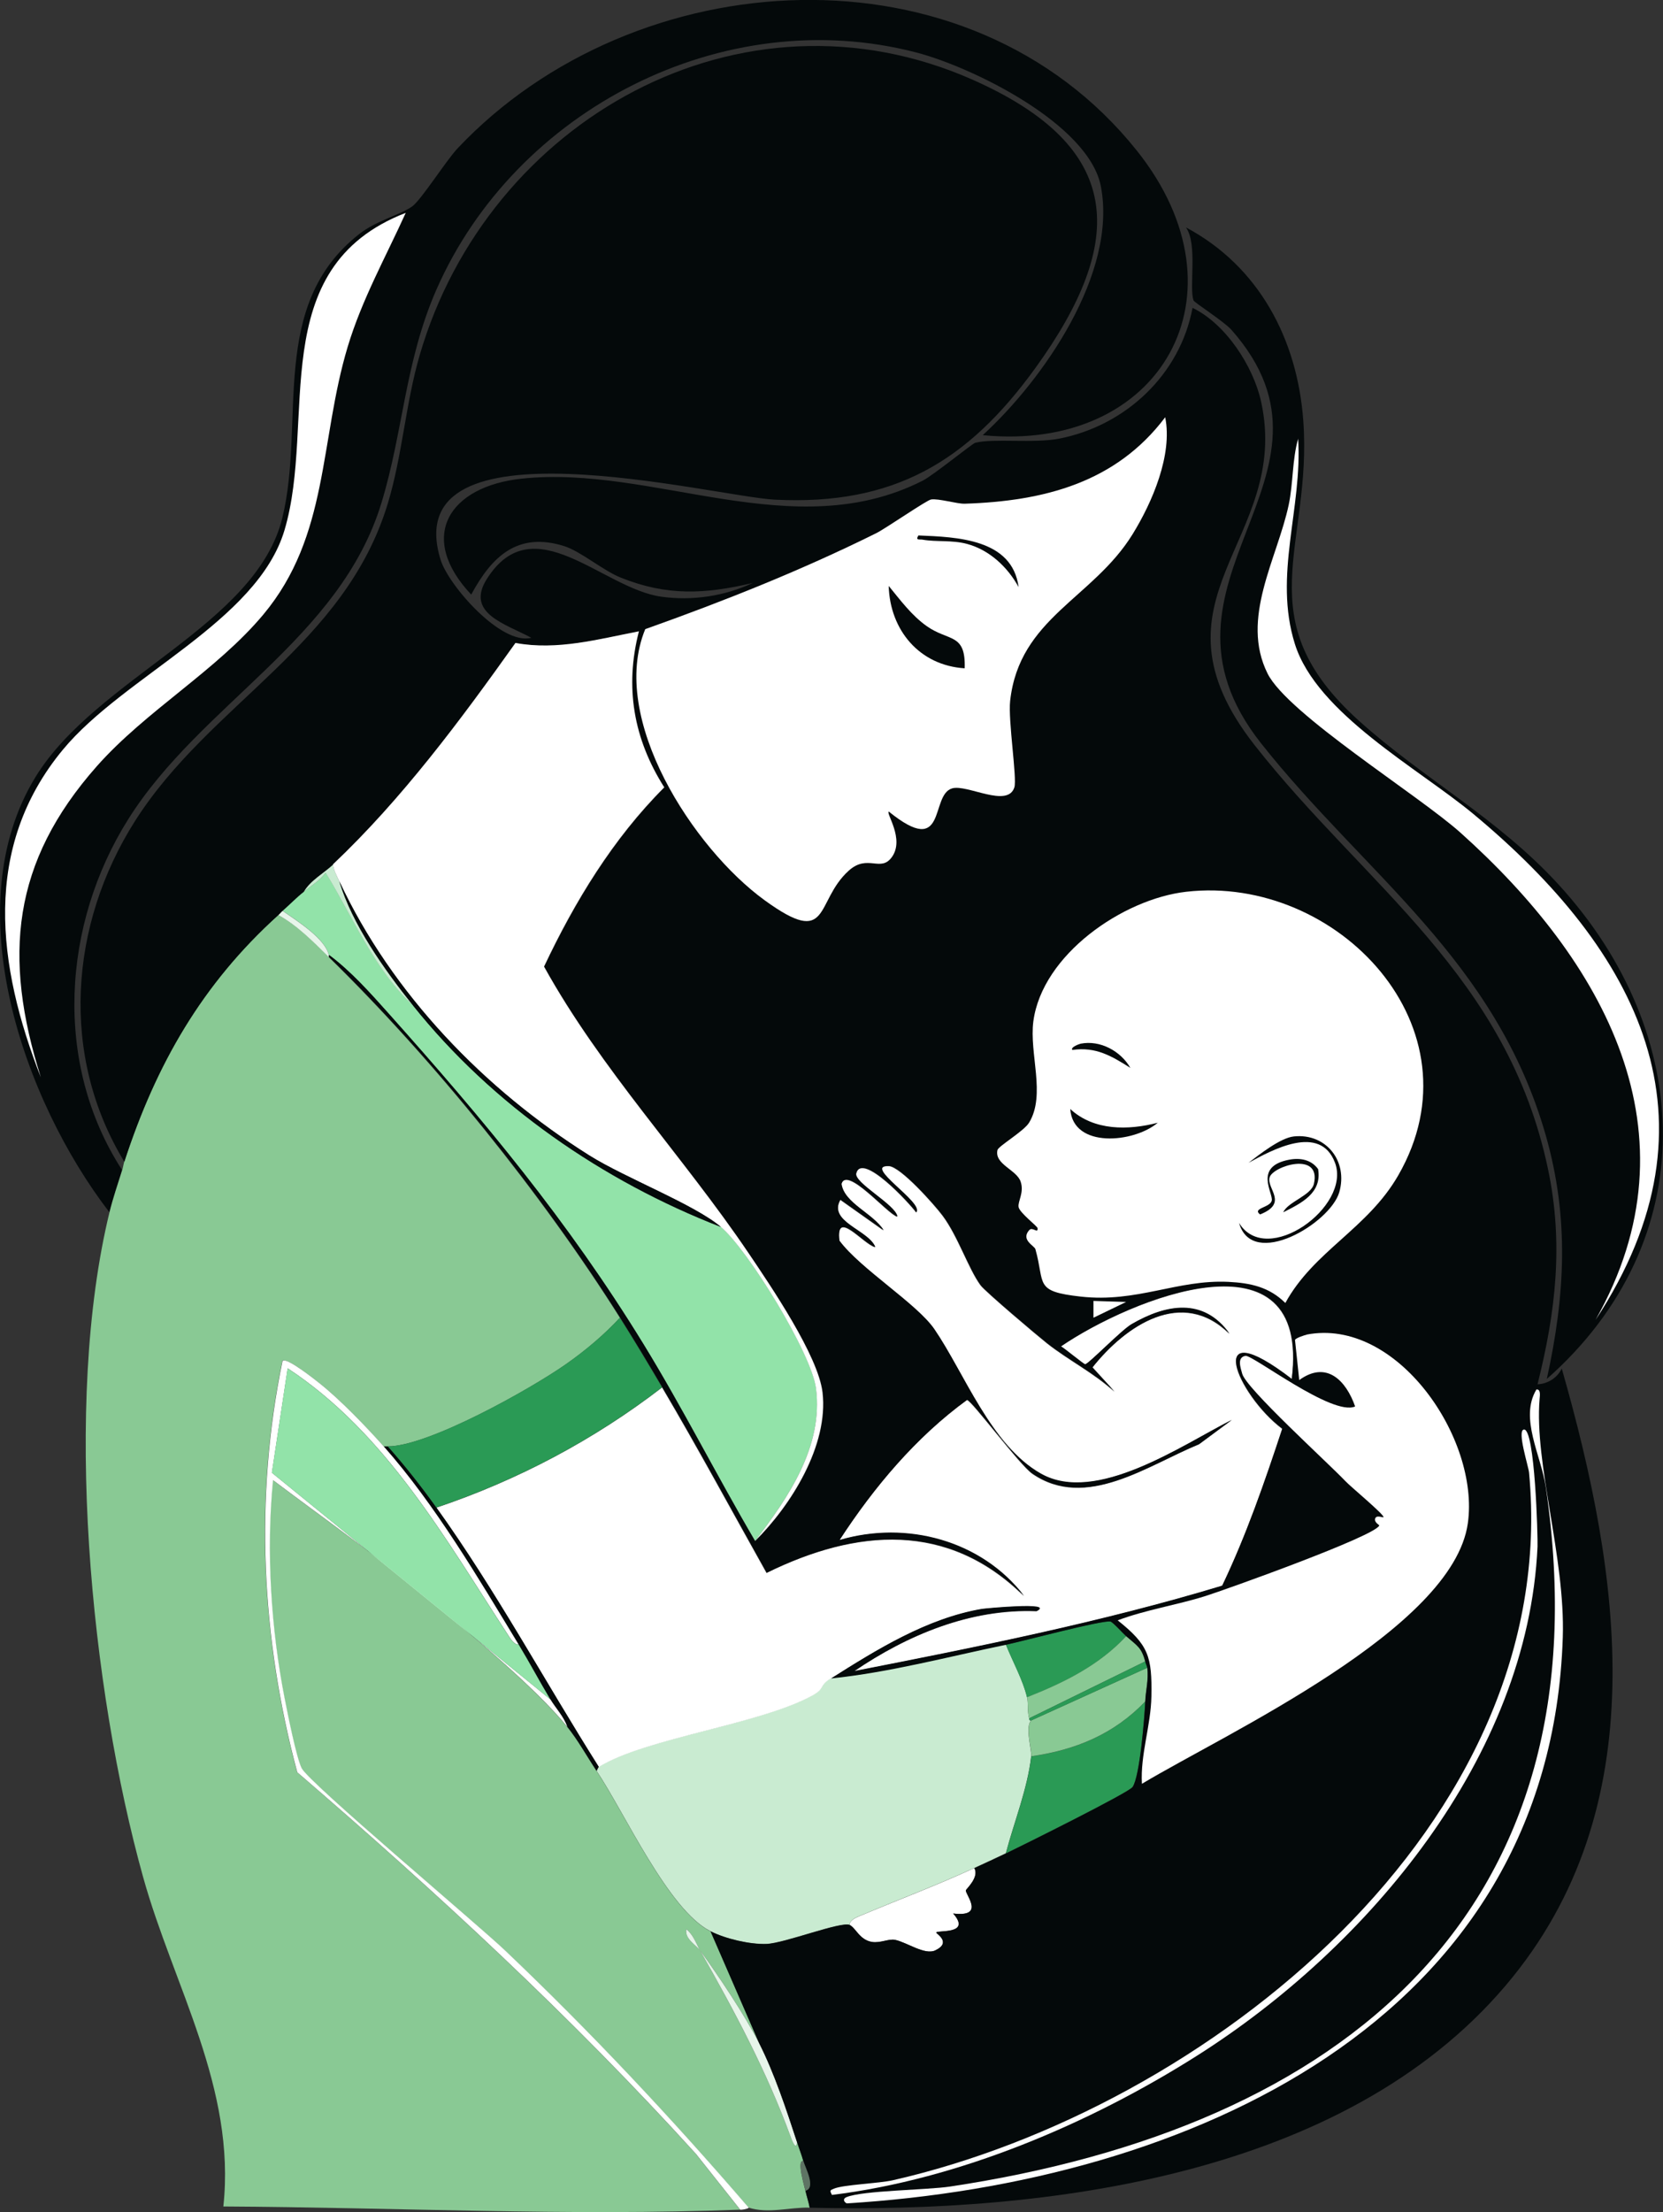 <svg width="246" height="327" viewBox="0 0 246 327" fill="none" xmlns="http://www.w3.org/2000/svg">
<rect x="0" y="0" width="246" height="327" fill="#333333" stroke="none"/>
<g clip-path="url(#clip0_1935_1780)">
<path d="M144.119 276.148C144.897 277.466 142.896 279.243 142.868 279.423C142.799 280.062 145.8 283.434 140.993 282.851C143.73 285.988 138.728 285.28 138.492 285.655C138.394 285.807 140.867 287.098 138.339 288.306C136.797 289.041 134.143 287.112 132.406 286.751C131.462 286.557 130.225 287.265 128.975 287.056C127.141 286.765 126.571 284.961 125.696 284.558C125.612 283.739 127.127 283.254 127.724 283.004C133.212 280.7 138.7 278.646 144.105 276.148H144.119Z" fill="white"/>
<path d="M18.062 172.972C17.423 175.026 16.7 177.108 16.186 179.204C3.473 162.688 -6.544 134.056 5.266 114.834C14.269 100.178 37.929 92.405 41.778 76.5C45.224 62.274 39.666 45.12 53.171 34.572C55.713 32.587 59.215 31.755 60.965 30.52C62.271 29.604 65.981 23.747 67.676 21.942C93.879 -5.829 143.257 -8.896 168.154 22.248C185.132 43.482 171.711 66.938 145.369 64.328C154.358 56.098 165.306 40.36 162.847 27.549C161.068 18.348 143.854 9.923 135.546 7.758C106.981 0.333 76.234 16.197 64.55 42.83C59.909 53.42 59.645 63.787 56.436 74.307C50.309 94.473 29.774 103.966 18.992 121.065C9.198 136.596 7.864 157.234 18.062 172.958V172.972Z" fill="#04090A"/>
<path d="M60.02 31.463C57.033 38.042 53.532 44.288 51.434 51.255C47.238 65.217 48.697 79.179 38.958 90.837C32.039 99.123 21.577 105.063 14.31 113.279C1.792 127.436 0.389 141.398 6.044 159.26C-0.403 142.827 -2.695 125.271 9.323 110.795C18.353 99.9 38.054 91.878 42.084 78.374C46.905 62.219 38.958 39.61 60.02 31.463Z" fill="white"/>
<path d="M175.476 33.642C186.243 39.388 191.912 50.172 192.787 62.163C194.163 80.844 184.187 91.406 201.054 106.576C210.488 115.056 221.589 120.968 230.536 130.739C250.862 152.903 251.974 183.423 228.813 203.839C231.523 191.528 232.162 180.106 228.66 167.837C221.214 141.8 201.901 129.282 186.535 109.865C167.515 85.813 201.36 70.532 182.173 48.77C181.047 47.507 176.685 44.745 176.56 44.412C175.865 42.566 177.185 36.154 175.462 33.656L175.476 33.642Z" fill="#04090A"/>
<path d="M192.023 64.814C192.69 75.112 188.341 85.008 191.55 95.209C194.788 105.479 209.82 113.585 217.92 120.302C242.234 140.482 255.544 165.394 236.024 195.109C251.696 167.462 237.135 141.981 216.059 123.105C209.793 117.498 190.481 105.535 187.507 99.567C183.436 91.406 188.924 82.635 190.633 74.627C191.314 71.407 191.133 67.979 192.037 64.814H192.023Z" fill="white"/>
<path d="M148.8 243.102C149.759 245.503 151.343 248.404 151.926 250.888C152.135 251.804 151.94 252.901 152.232 254.011C152.288 254.205 152.232 254.358 152.538 254.316C151.593 255.232 152.635 258.73 152.538 259.618C151.982 264.476 150.023 269.264 148.786 273.955C147.23 274.704 145.674 275.412 144.104 276.134C138.7 278.632 133.198 280.686 127.724 282.99C127.126 283.24 125.612 283.726 125.695 284.545C124.431 283.962 116.053 287.251 113.372 287.348C110.885 287.431 107.328 286.599 105.105 285.474C98.853 282.338 92.392 267.932 88.252 261.783C88.28 261.644 88.53 261.173 88.558 261.159C95.546 256.87 112.427 254.899 120.235 250.555C122.125 249.514 121.041 249.223 122.889 248.057C131.53 247.169 140.214 244.851 148.786 243.074L148.8 243.102Z" fill="#C9EBD1"/>
<path d="M148.801 273.969C150.037 269.278 151.996 264.489 152.552 259.632C159.11 258.702 164.806 256.343 169.405 251.527C169.294 253.817 168.613 262.602 167.529 264.156C166.932 265.017 151.079 272.872 148.801 273.969Z" fill="#2A9A55"/>
<path d="M166.585 241.867C162.583 246.197 157.332 248.765 151.913 250.902C151.344 248.404 149.746 245.517 148.787 243.116C151.121 242.63 163.056 239.438 164.237 239.688C164.584 239.757 166.196 241.534 166.571 241.867H166.585Z" fill="#2A9A55"/>
<path d="M169.71 246.53C169.918 248.279 169.474 249.889 169.404 251.513C164.806 256.329 159.109 258.688 152.551 259.618C152.649 258.73 151.607 255.232 152.551 254.316L169.71 246.53Z" fill="#89C994"/>
<path d="M169.391 245.6L152.232 254.011C151.941 252.901 152.135 251.804 151.927 250.888C157.345 248.751 162.597 246.183 166.598 241.853C168.196 243.255 168.849 243.477 169.405 245.6H169.391Z" fill="#89C994"/>
<path d="M169.71 246.53L152.552 254.316C152.246 254.358 152.288 254.205 152.246 254.011L169.405 245.6C169.502 245.961 169.696 246.364 169.71 246.53Z" fill="#2A9A55"/>
<path d="M122.903 248.099C121.069 249.264 122.139 249.542 120.249 250.597C112.441 254.927 95.56 256.898 88.572 261.2C80.527 248.487 73.331 235.094 64.55 222.867C76.582 218.828 87.877 212.846 97.936 205.102C103.271 214.137 108.245 223.366 113.386 232.526C126.724 225.976 140.228 224.879 151.454 235.955C145.16 227.766 134.101 224.768 124.153 227.697C129.252 219.869 135.49 212.444 143.035 206.962C143.757 207.045 150.787 216.552 152.705 217.87C160.652 223.325 169.78 216.607 177.352 213.512L182.187 209.932C174.823 213.665 162.097 222.492 153.941 217.884C146.522 213.693 142.632 203.034 138.186 196.539C135.602 192.764 127.238 187.614 124.139 183.451C123.556 178.621 127.655 183.909 129.447 184.381C128.405 181.827 122.403 180.661 124.292 177.372L130.683 181.896C129.058 179.357 124.834 177.885 124.445 175.04C125.251 172.306 131.267 179.481 132.712 179.87C132.462 178.135 126.265 174.888 126.626 173.486C127.488 170.21 134.601 177.969 135.518 179.245C136.658 177.802 127.474 172.278 131.461 172.389C133.184 172.431 138.269 178.163 139.422 179.717C141.687 182.743 143.243 187.559 145.035 190.002C145.702 190.918 153.441 197.455 154.858 198.579C158.081 201.119 161.805 202.951 164.848 205.754L161.569 202.173C166.487 195.97 174.851 190.279 181.853 197.191C177.963 191.778 172.406 192.847 167.349 195.789C165.82 196.677 160.944 201.729 160.485 201.715C160.263 201.715 157.456 199.37 156.901 199.065C167.21 192.014 193.927 181.105 191.065 203.894C177.866 193.763 182.895 206.129 189.662 211.222C187.064 219.092 184.354 226.947 180.77 234.442C162.958 239.827 144.48 243.505 126.321 247.072C134.198 241.7 143.563 237.787 153.316 238.189C156.095 236.801 145.633 237.8 145.202 237.884C137.102 239.272 129.697 243.866 122.889 248.168L122.903 248.099Z" fill="white"/>
<path d="M57.367 213.804C59.924 216.705 62.285 219.702 64.55 222.839C73.331 235.08 80.542 248.459 88.572 261.172C88.544 261.186 88.294 261.658 88.266 261.797C86.849 259.701 85.46 257.189 83.904 255.246C83.39 253.733 82.209 252.526 81.403 251.194C79.805 248.529 78.333 245.753 76.721 243.088C70.747 233.262 64.37 222.381 56.756 213.79H57.381L57.367 213.804Z" fill="#04090A"/>
<path d="M48.642 141.495C64.147 156.637 80.166 176.525 91.698 194.79C89.35 197.33 86.571 199.661 83.737 201.646C78.541 205.296 63.397 213.804 57.367 213.804H56.742C54.157 210.889 50.239 206.837 47.224 204.449C46.613 203.964 42.264 200.494 41.764 201.174C37.596 221.298 38.624 242.186 43.946 261.964C64.591 279.728 84.598 298.215 102.924 318.381L109.482 326.639C84.112 327.611 58.423 326.306 33.039 326.167C34.929 308.666 25.662 293.552 21.188 277.536C13.366 249.528 9.309 207.42 16.2 179.19C16.714 177.094 17.437 175.012 18.076 172.958C18.201 172.584 18.27 172.084 18.381 171.709C23.064 157.275 29.899 145.409 41.167 135.236C44.043 136.846 46.335 139.205 48.656 141.467L48.642 141.495Z" fill="#89C994"/>
<path d="M83.889 255.26C85.459 257.189 86.849 259.701 88.252 261.811C92.392 267.959 98.853 282.365 105.105 285.502L112.288 302.018C110.259 298.021 106.258 291.997 103.549 288.306C102.965 287.265 102.52 285.946 101.52 285.183C101.242 286.585 102.993 287.542 103.549 288.306C108.661 297.341 113.385 306.112 116.97 315.897C117.025 316.036 117.79 318.117 117.901 316.674C118.22 317.646 118.554 318.464 118.832 319.478C117.803 319.2 119.026 323.308 119.137 323.836C119.318 324.654 119.61 325.501 119.762 326.334C116.831 326.264 113.663 327.277 110.718 326.334C99.339 313.121 87.321 300.325 74.678 288.306C70.565 284.392 45.571 263.476 44.57 261.339C43.764 259.66 42.5 253.234 42.069 251.055C40.041 240.757 39.319 229.279 40.347 218.786C47.877 224.435 55.588 229.903 62.813 235.927C68.912 241.006 79.068 249.32 83.875 255.246L83.889 255.26Z" fill="#89C994"/>
<path d="M56.755 213.804C64.369 222.409 70.76 233.276 76.72 243.102C76.067 243.172 75.47 242.172 75.164 241.7C65.855 227.419 57.102 211.819 42.556 202.271L40.222 217.704L81.416 251.208C82.222 252.54 83.389 253.733 83.917 255.26C79.11 249.32 68.954 241.02 62.854 235.941C55.63 229.917 47.905 224.435 40.389 218.8C39.36 229.279 40.083 240.757 42.111 251.069C42.542 253.248 43.806 259.674 44.612 261.353C45.626 263.476 70.607 284.406 74.72 288.32C87.363 300.339 99.381 313.135 110.76 326.348C110.551 326.556 109.773 326.653 109.509 326.653L102.951 318.395C84.626 298.215 64.619 279.742 43.973 261.978C38.652 242.2 37.624 221.326 41.792 201.188C42.292 200.508 46.641 203.978 47.252 204.464C50.267 206.851 54.185 210.903 56.769 213.818L56.755 213.804Z" fill="white"/>
<path d="M61.118 148.656C72.831 163.326 89.211 174.624 106.675 181.383C110.691 184.825 120.069 200.064 120.722 205.227C121.805 213.818 116.623 221.354 111.677 227.821C106.022 218.217 100.979 208.183 95.144 198.676C83.945 180.453 71.58 165.616 57.381 149.739C54.699 146.741 51.879 143.577 48.642 141.162C48.072 138.733 44.154 136.263 41.778 134.611C42.834 133.695 43.779 132.682 44.904 131.807C46.03 130.933 47.28 130.211 48.183 129.004C52.143 135.416 55.38 143.396 61.132 148.643L61.118 148.656Z" fill="#92E3A9"/>
<path d="M97.936 205.074C87.877 212.818 76.582 218.8 64.55 222.839C62.299 219.702 59.938 216.691 57.367 213.804C63.383 213.804 78.527 205.296 83.737 201.646C86.558 199.661 89.35 197.33 91.698 194.79C93.852 198.204 95.88 201.59 97.936 205.074Z" fill="#2A9A55"/>
<path d="M112.288 302.018C114.566 306.501 116.331 311.872 117.901 316.674C117.776 318.117 117.012 316.036 116.97 315.897C113.385 306.112 108.676 297.341 103.549 288.306C106.244 291.997 110.259 298.021 112.288 302.018Z" fill="#E7F5EA"/>
<path d="M50.198 130.267C52.087 136.624 56.867 143.341 61.118 148.656C55.366 143.41 52.129 135.43 48.169 129.018C47.266 130.225 46.03 130.947 44.891 131.821C45.891 130.1 47.947 129.004 49.253 127.769C49.378 128.671 49.809 129.462 50.184 130.267H50.198Z" fill="#C9EBD1"/>
<path d="M48.642 141.176V141.481C46.322 139.219 44.029 136.846 41.153 135.25C41.362 135.069 41.528 134.833 41.779 134.625C44.154 136.277 48.072 138.747 48.642 141.176Z" fill="#E7F5EA"/>
<path d="M103.549 288.306C102.994 287.542 101.243 286.599 101.521 285.183C102.521 285.946 102.966 287.265 103.549 288.306Z" fill="#E7F5EA"/>
<path d="M76.72 243.102C78.332 245.767 79.805 248.543 81.403 251.207L40.208 217.704L42.542 202.271C57.089 211.819 65.842 227.419 75.15 241.7C75.456 242.172 76.053 243.185 76.707 243.102H76.72Z" fill="#92E3A9"/>
<path d="M119.777 326.334C119.624 325.501 119.332 324.654 119.152 323.836C120.763 323.419 119.096 320.38 118.846 319.478C118.568 318.465 118.221 317.632 117.915 316.674C116.345 311.886 114.567 306.501 112.302 302.018L105.119 285.502C107.342 286.613 110.913 287.459 113.386 287.376C116.067 287.279 124.445 283.989 125.709 284.572C126.571 284.975 127.154 286.765 128.988 287.07C130.239 287.265 131.475 286.557 132.42 286.765C134.157 287.126 136.796 289.055 138.352 288.32C140.881 287.112 138.408 285.821 138.505 285.669C138.741 285.294 143.743 286.002 141.006 282.865C145.813 283.448 142.798 280.076 142.882 279.437C142.91 279.257 144.91 277.494 144.132 276.162C145.702 275.44 147.258 274.732 148.814 273.983C151.093 272.886 166.932 265.031 167.543 264.17C168.627 262.616 169.307 253.831 169.419 251.541C169.488 249.917 169.947 248.307 169.724 246.558C169.71 246.392 169.502 245.989 169.419 245.628C168.863 243.505 168.21 243.283 166.612 241.881C166.223 241.548 164.625 239.771 164.278 239.702C163.111 239.452 151.176 242.644 148.828 243.13C140.256 244.906 131.572 247.224 122.931 248.113C129.738 243.81 137.144 239.216 145.244 237.828C145.674 237.759 156.136 236.746 153.358 238.134C143.604 237.731 134.24 241.659 126.362 247.016C144.521 243.463 163 239.771 180.811 234.386C184.396 226.892 187.105 219.036 189.703 211.167C182.937 206.073 177.908 193.707 191.106 203.839C193.969 181.05 167.251 191.959 156.942 199.009C157.498 199.314 160.304 201.646 160.527 201.66C160.985 201.674 165.876 196.622 167.39 195.734C172.461 192.791 178.005 191.723 181.895 197.135C174.893 190.238 166.529 195.914 161.61 202.118L164.889 205.699C161.86 202.909 158.123 201.063 154.9 198.523C153.483 197.399 145.744 190.876 145.077 189.946C143.285 187.504 141.729 182.688 139.464 179.662C138.311 178.121 133.226 172.389 131.503 172.334C127.515 172.223 136.699 177.747 135.56 179.19C134.643 177.913 127.529 170.155 126.668 173.43C126.293 174.832 132.503 178.08 132.753 179.815C131.308 179.426 125.292 172.251 124.487 174.985C124.876 177.844 129.099 179.301 130.725 181.841L124.334 177.316C122.43 180.606 128.446 181.772 129.488 184.325C127.696 183.853 123.597 178.566 124.181 183.395C127.265 187.559 135.643 192.708 138.227 196.483C142.673 202.978 146.577 213.651 153.983 217.829C162.138 222.437 174.851 213.61 182.228 209.876L177.393 213.457C169.821 216.552 160.679 223.283 152.746 217.815C150.829 216.496 143.799 206.989 143.076 206.906C135.532 212.388 129.294 219.8 124.195 227.641C134.143 224.713 145.202 227.711 151.496 235.899C140.27 224.824 126.765 225.92 113.427 232.471C108.301 223.311 103.327 214.082 97.978 205.046C95.921 201.563 93.893 198.176 91.739 194.762C80.208 176.484 64.188 156.609 48.683 141.467V141.162C51.92 143.577 54.741 146.741 57.422 149.739C71.608 165.617 83.987 180.453 95.185 198.676C101.02 208.183 106.064 218.204 111.718 227.822C117.067 222.506 122.611 213.665 121.708 205.851C121.083 200.411 114.011 190.057 110.788 185.283C101.076 170.918 88.975 158.136 80.513 142.897C85.07 133.279 90.725 123.98 98.297 116.402C93.754 109.254 92.42 101.593 94.546 93.335C88.544 94.487 82.472 96.194 76.29 95.056C68.162 106.493 59.52 118.109 49.294 127.783C47.989 129.018 45.932 130.114 44.932 131.835C43.82 132.71 42.862 133.723 41.806 134.639C41.556 134.847 41.389 135.083 41.181 135.263C29.927 145.423 23.091 157.303 18.395 171.737C8.822 156.026 10.281 136.651 19.951 121.398C31.066 103.897 51.045 95.445 57.395 74.335C59.52 67.271 60.007 59.624 62.077 52.518C72.163 17.834 109.551 -3.47 143.965 11.825C166.223 21.72 166.82 35.488 153.177 54.377C143.118 68.284 132.156 74.738 114.636 73.863C105.647 73.419 58.52 61.206 65.175 82.746C66.356 86.549 74.15 95.445 78.596 94.279C74.803 92.225 68.773 90.671 72.038 85.549C78.916 74.752 89.072 86.951 97.783 88.2C102.382 88.853 107.161 88.131 111.357 86.174C104.258 87.839 98.714 88.131 91.851 85.397C89.197 84.342 85.89 81.483 83.431 80.719C76.582 78.582 72.761 82.232 69.704 87.895C61.66 79.346 66.411 71.892 77.193 70.754C96.644 68.686 117.359 80.747 136.477 71.06C138.075 70.255 143.813 65.564 144.271 65.453C146.925 64.759 152.982 65.578 156.748 64.828C166.529 62.885 174.559 55.377 176.407 45.509C181.325 47.882 185.396 54.142 186.549 59.374C191.065 79.97 168.446 88.339 185.618 110.184C201.93 130.947 222.978 144.188 228.994 172.834C231.301 183.798 230.134 193.902 227.438 204.63C228.897 204.575 230.356 203.714 231.023 202.298C239.734 232.749 245.027 267.21 222.756 293.469C198.762 321.754 154.719 327.194 119.791 326.348L119.777 326.334Z" fill="#04090A"/>
<path d="M227.272 205.393C227.967 205.324 227.772 206.379 227.745 206.795C226.939 216.358 231.551 230.209 231.176 242.02C229.342 299.09 175.213 322.67 125.238 325.709C124.737 325.418 124.696 324.988 125.238 324.779C127.697 323.794 137.103 323.738 140.521 323.225C198.387 314.523 237.887 282.796 228.675 219.897C227.981 215.122 224.73 209.654 227.272 205.407V205.393Z" fill="white"/>
<path d="M225.41 211.32C227.064 211.014 227.494 227.28 227.439 228.613C226.022 259.771 202.319 287.903 177.047 303.892C161.152 313.954 141.826 322.156 123.07 324.46C122.709 323.766 122.778 323.78 123.376 323.53C124.807 322.934 130.017 322.767 132.115 322.281C178.408 311.719 231.093 269.861 226.188 217.704C226.105 216.76 224.382 211.5 225.41 211.32Z" fill="white"/>
<path d="M118.846 319.478C119.096 320.38 120.763 323.433 119.152 323.836C119.027 323.294 117.804 319.2 118.846 319.478Z" fill="#5E7464"/>
<path d="M193.26 197.288C206.584 194.693 218.908 212.61 217.129 225.185C214.906 240.854 181.339 256.232 168.919 263.685C168.668 259.382 170.252 255.052 170.322 250.75C170.419 244.907 169.947 243.186 165.334 239.522C169.516 237.953 174.045 237.273 178.283 235.941C181.409 234.955 203.43 227.072 204.028 225.504C204.055 225.421 203.333 225.088 203.402 224.574C203.514 223.825 204.597 224.407 204.653 224.269C204.792 223.908 199.762 219.744 199.04 218.967C196.372 216.163 184.354 205.269 183.757 203.076C183.507 202.16 182.951 200.661 184.229 200.425C185.257 200.23 197.109 209.418 200.457 207.906C199.137 204.13 196.261 201.049 192.19 204.006L191.565 198.079C191.662 197.788 192.982 197.358 193.288 197.302L193.26 197.288Z" fill="white"/>
<path d="M161.749 192.306L166.584 192.458L161.749 194.79V192.306Z" fill="white"/>
<path d="M175.476 131.822C197.803 129.282 219.394 151.932 206.834 173.75C202.277 181.661 194.344 184.922 190.134 192.611C187.758 190.252 185.007 189.655 181.715 189.488C174.129 189.127 168.224 192.597 159.874 191.667C152.885 190.89 154.622 189.835 153.163 184.658C153.024 184.145 150.968 183.312 152.232 181.855C152.733 181.272 153.566 182.452 153.483 181.549C153.455 181.258 150.815 179.273 150.676 178.427C150.537 177.58 151.524 176.303 150.982 174.679C150.398 172.917 147.064 172.112 147.55 170.002C147.689 169.419 151.468 167.213 152.232 165.95C154.733 161.828 152.232 155.763 152.858 150.988C154.164 141.12 166.098 132.89 175.476 131.822Z" fill="white"/>
<path d="M191.398 167.99C196.177 167.49 199.442 171.668 198.109 176.248C196.775 180.828 185.243 187.726 183.284 180.772C187.341 187.42 199.915 178.371 197.483 171.89C195.288 166.033 188.105 170.03 184.687 171.89C186.299 170.655 189.411 168.198 191.398 167.99Z" fill="#04090A"/>
<path d="M158.317 163.937C161.819 167.171 166.89 167.102 171.266 165.964C167.751 168.948 158.734 169.822 158.317 163.937Z" fill="#04090A"/>
<path d="M190.773 171.418C192.385 171.126 193.997 171.446 194.983 172.82C195.581 176.386 192.482 177.858 189.829 179.204C190.482 177.663 193.955 176.733 194.358 174.999C195.483 170.099 188.231 172.375 187.8 174.069C187.369 175.762 190.621 177.844 186.397 179.523C185.174 178.593 187.856 178.524 188.12 177.497C188.398 176.4 185.341 172.403 190.773 171.418Z" fill="#04090A"/>
<path d="M159.874 154.277C162.736 153.722 165.779 155.36 167.21 157.858C164.417 156.096 162.111 154.708 158.624 155.207C158.304 154.777 159.763 154.291 159.874 154.277Z" fill="#04090A"/>
<path d="M172.364 61.692C173.476 67.215 170.461 74.238 167.529 78.985C161.624 88.519 150.787 91.351 149.426 103.606C149.106 106.493 150.468 115.07 150.051 116.388C149.051 119.511 143.049 115.889 140.84 116.541C137.519 117.526 140.187 127.019 131.475 119.969C131.003 120.191 133.837 124.008 131.948 126.672C130.28 129.032 128.363 126.173 125.557 128.699C120.458 133.279 122.986 140.26 113.08 133.057C102.632 125.465 89.989 106.257 95.449 93.002C107.078 88.866 118.568 84.3 129.614 78.818C131.017 78.124 137.074 73.933 137.727 73.836C138.825 73.655 141.59 74.502 142.715 74.46C154.358 74.085 165.056 71.379 172.364 61.678V61.692Z" fill="white"/>
<path d="M131.476 86.632C133.199 88.728 134.838 90.962 137.089 92.558C140.354 94.862 142.869 93.543 142.702 98.79C136.019 98.373 131.656 93.155 131.462 86.632H131.476Z" fill="#04090A"/>
<path d="M135.852 79.151C141.548 79.387 149.745 79.651 150.676 86.784C149.051 83.814 146.355 81.288 143.035 80.4C140.826 79.803 138.436 80.136 136.477 79.776C136.032 79.692 135.379 79.942 135.852 79.151Z" fill="#04090A"/>
<path d="M111.663 227.835C116.609 221.368 121.805 213.832 120.708 205.24C120.055 200.078 110.69 184.825 106.661 181.397C102.632 177.968 92.476 174.138 87.155 170.793C71.635 161.036 57.978 146.935 50.184 130.267C49.809 129.462 49.364 128.671 49.253 127.769C59.479 118.095 68.106 106.478 76.248 95.042C82.417 96.18 88.502 94.487 94.504 93.321C92.379 101.579 93.712 109.24 98.256 116.388C90.67 123.966 85.015 133.265 80.472 142.883C88.919 158.136 101.034 170.904 110.746 185.269C113.969 190.043 121.041 200.411 121.666 205.837C122.569 213.665 117.026 222.506 111.677 227.808L111.663 227.835Z" fill="white"/>
<path d="M106.675 181.383C89.21 174.61 72.83 163.326 61.118 148.656C56.866 143.341 52.087 136.623 50.197 130.267C57.992 146.935 71.649 161.036 87.168 170.793C92.475 174.124 102.84 178.121 106.675 181.397V181.383Z" fill="#04090A"/>
</g>
<defs>
<clipPath id="clip0_1935_1780">
<rect width="246" height="327" fill="white"/>
</clipPath>
</defs>
</svg>
